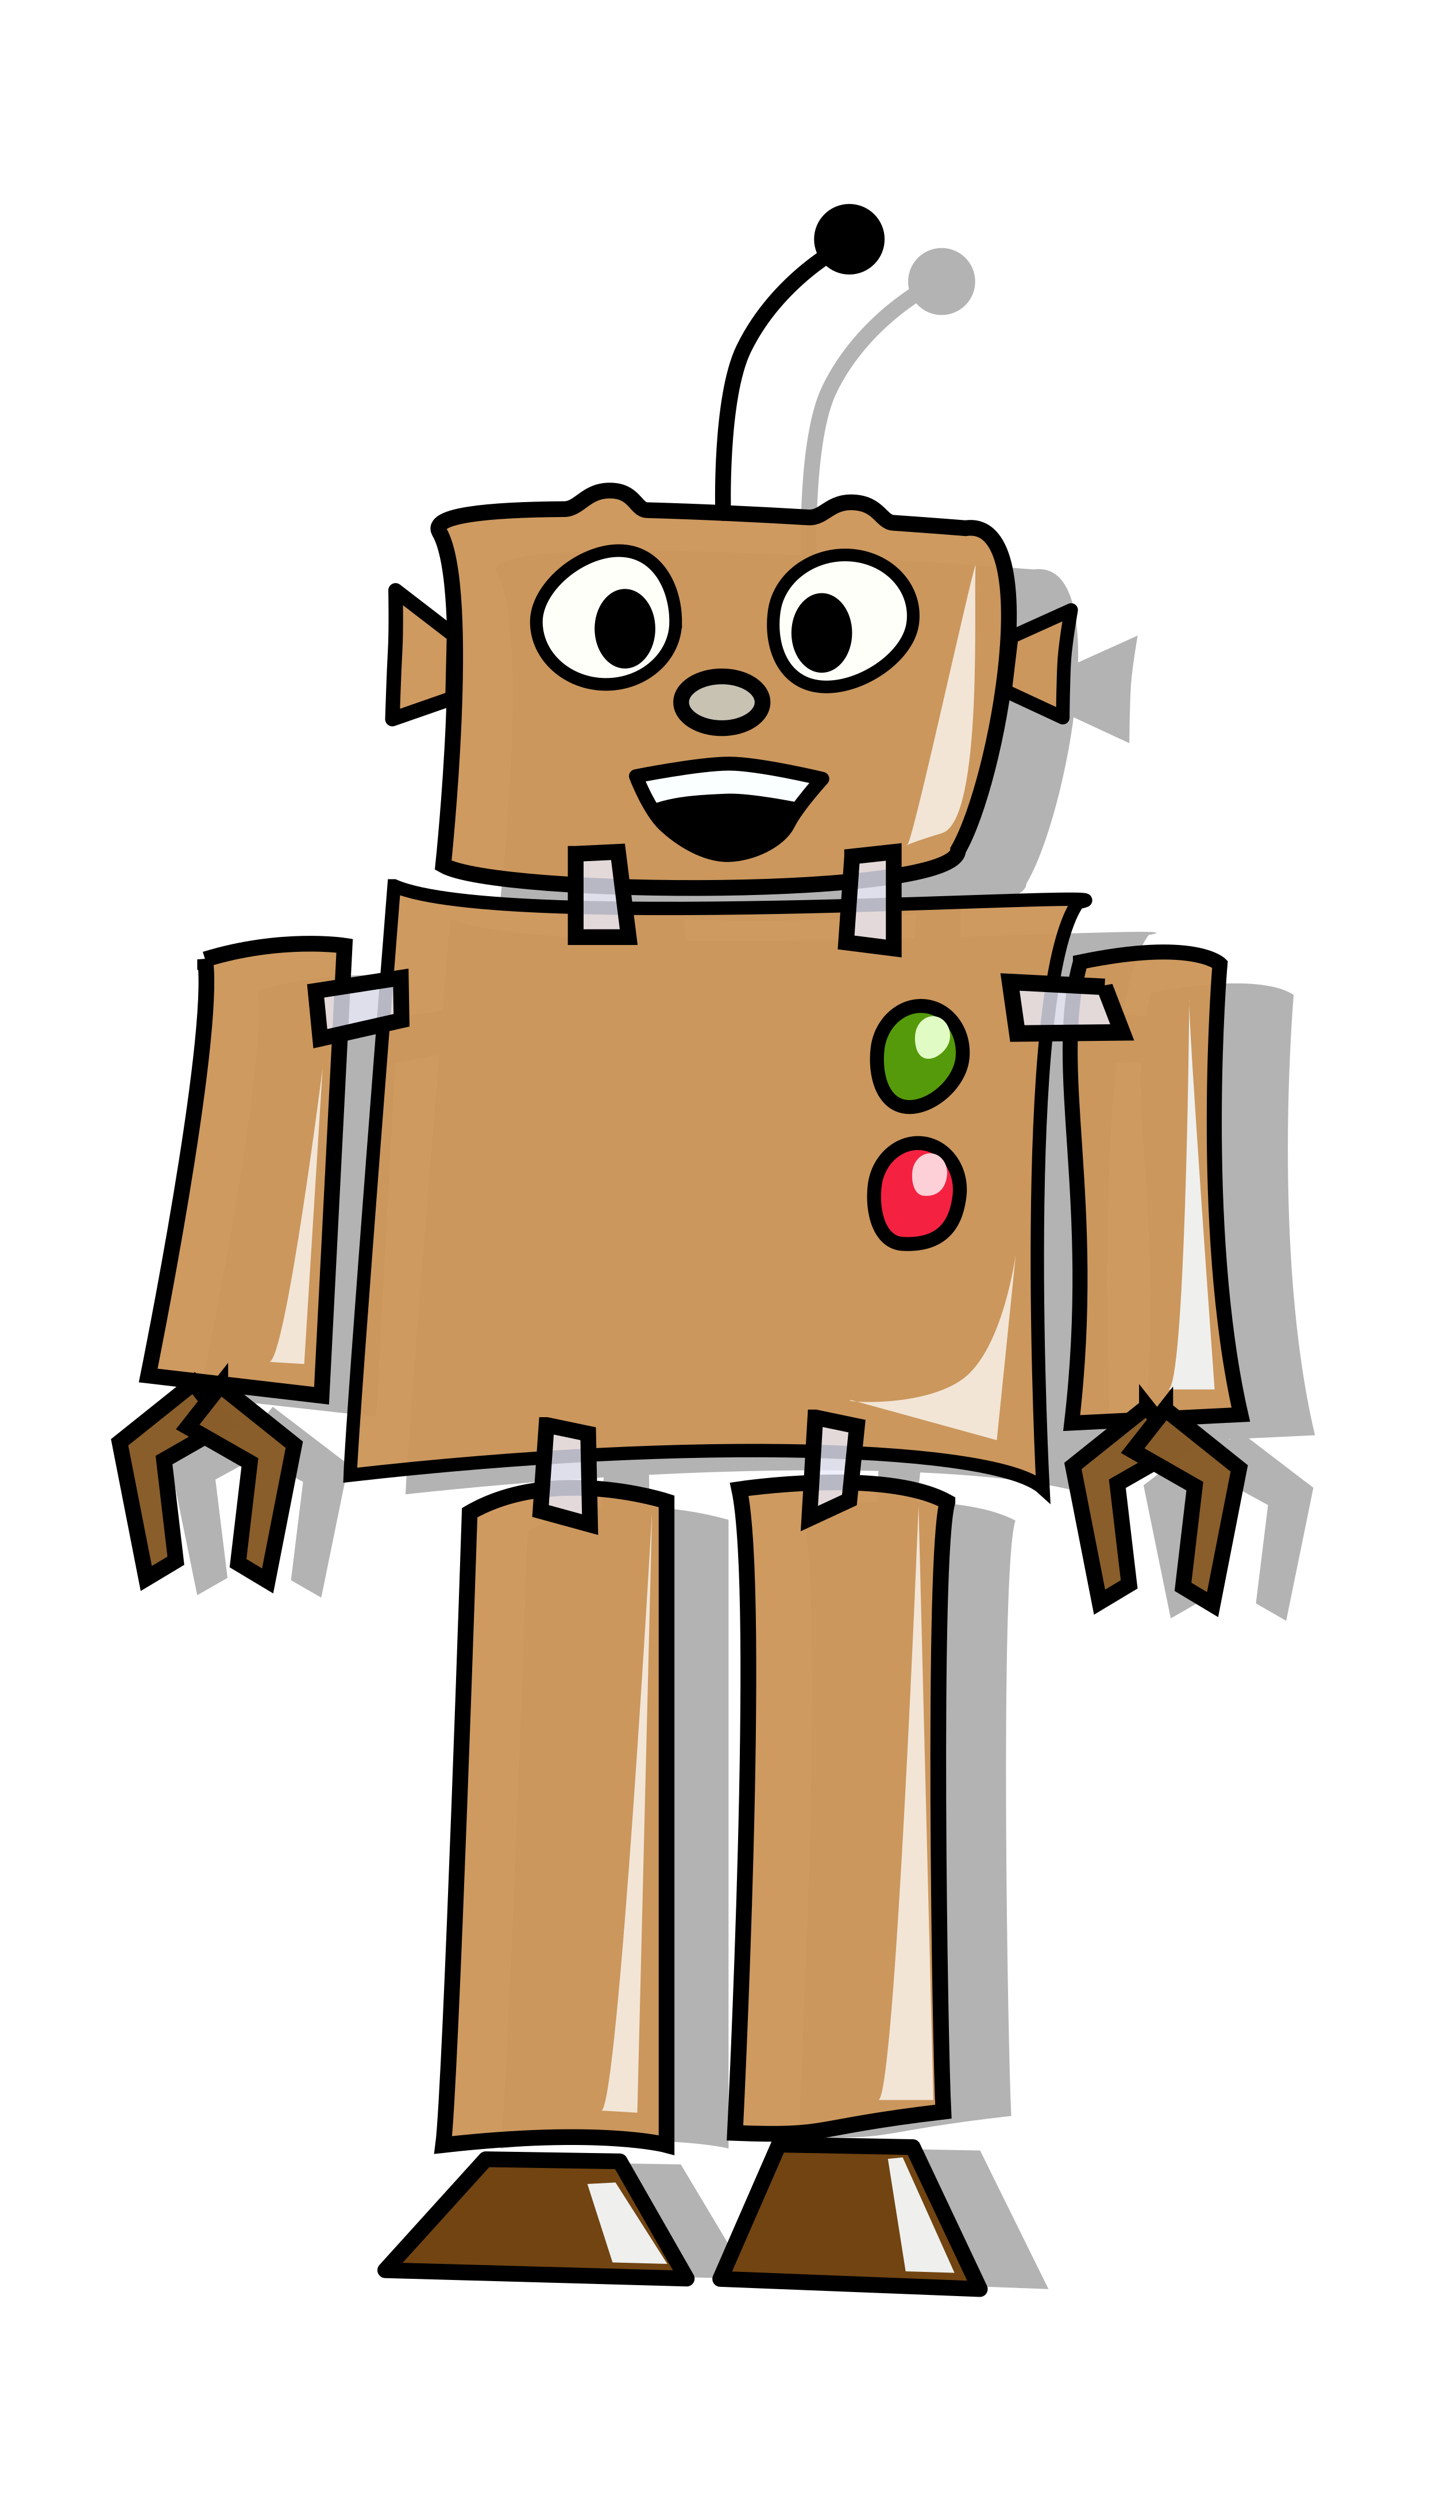 <?xml version="1.0" encoding="UTF-8" standalone="no"?>
<svg
   xmlns:dc="http://purl.org/dc/elements/1.1/"
   xmlns:cc="http://creativecommons.org/ns#"
   xmlns:rdf="http://www.w3.org/1999/02/22-rdf-syntax-ns#"
   xmlns:svg="http://www.w3.org/2000/svg"
   xmlns="http://www.w3.org/2000/svg"
   style="enable-background:new"
   height="160"
   width="91.917"
   version="1.0"
   viewBox="0 0 91.917 160"
   id="svg1378">
  <defs
     id="defs48">
    <filter
       id="filter4445"
       style="color-interpolation-filters:sRGB">
      <feBlend
         id="feBlend4447"
         in2="BackgroundImage"
         mode="multiply" />
    </filter>
  </defs>
  <g
     transform="matrix(0.134,0,0,0.134,4.107,2.981)"
     id="g4595"
     style="filter:url(#filter4445);enable-background:new">
    <path
       style="color:#000000;clip-rule:nonzero;display:inline;overflow:visible;visibility:visible;opacity:1;isolation:auto;mix-blend-mode:normal;color-interpolation:sRGB;color-interpolation-filters:linearRGB;solid-color:#000000;solid-opacity:1;fill:#b3b3b3;fill-opacity:1;fill-rule:evenodd;stroke:none;stroke-width:6.4;stroke-linecap:round;stroke-linejoin:round;stroke-miterlimit:4;stroke-dasharray:none;stroke-dashoffset:0;stroke-opacity:1;color-rendering:auto;image-rendering:auto;shape-rendering:auto;text-rendering:auto;enable-background:accumulate"
       d="m 490.441,206.152 -28.477,12.836 -3.088,25.758 27.58,12.818 c 0,0 0.162,-19.992 0.826,-28.561 0.664,-8.569 3.158,-22.852 3.158,-22.852 z"
       transform="translate(22.36,75.175)"
       id="path4372-6" />
    <path
       transform="scale(-1,1)"
       style="fill:#b3b3b3;fill-opacity:1;stroke:none;stroke-width:4;stroke-opacity:0.651"
       d="m -403.162,112.213 a 16,16 0 0 1 -16,16 16,16 0 0 1 -16,-16 16,16 0 0 1 16,-16 16,16 0 0 1 16,16 z"
       id="path3358-4" />
    <path
       style="color:#000000;clip-rule:nonzero;display:inline;overflow:visible;visibility:visible;opacity:1;isolation:auto;mix-blend-mode:normal;color-interpolation:sRGB;color-interpolation-filters:linearRGB;solid-color:#000000;solid-opacity:1;fill:none;fill-opacity:0.651;fill-rule:evenodd;stroke:#b3b3b3;stroke-width:7.52;stroke-linecap:round;stroke-linejoin:miter;stroke-miterlimit:4;stroke-dasharray:none;stroke-dashoffset:0;stroke-opacity:1;color-rendering:auto;image-rendering:auto;shape-rendering:auto;text-rendering:auto;enable-background:accumulate"
       d="m 355.712,242.096 c 0,0 -1.668,-54.791 9.899,-78.489 16.332,-33.459 48.083,-49.497 48.083,-49.497"
       id="path4267-9" />
    <path
       id="path3714"
       style="fill:#b3b3b3;fill-opacity:1;fill-rule:evenodd;stroke:none;stroke-opacity:1"
       d="m 353.81,243.024 c -5.973,-0.275 -11.998,-0.526 -18.031,-0.763 l -26.137,-0.885 c -58.194,-1.574 -109.3,-0.166 -103.08,10.133 16.154,26.759 1.851,155.44 1.851,155.44 7.831,4.324 33.052,7.449 64.623,9.156 v 10.469 c -40.587,-1.077 -74.172,-3.936 -88.59,-10.011 0,0 -1.5,18.089 -3.606,43.889 l -21.541,3.205 1.021,-19.137 c 0,0 -30.742,-4.562 -68.038,6.379 5.541,37.094 -27.764,194.11 -27.764,194.11 l 84.569,9.431 9.031,-168.66 21.062,-4.578 c -6.094,74.925 -15.392,190.84 -16.116,210.29 32.718,-3.558 64.471,-6.215 94.653,-8.088 l -1.085,14.864 c -11.9,1.377 -24.135,4.55 -35.296,10.713 0,0 -9.231,268.49 -12.925,294.98 77.166,-8.316 108.95,0 108.95,0 V 703.701 c 0,0 -16.278,-5.067 -37.689,-6.104 l -0.319,-15.413 c 40.546,-2.052 77.72,-2.623 109.62,-1.831 l -0.925,14.772 c -19.647,0.73 -35.232,2.93 -35.232,2.93 11.11,49.289 -2.074,300.3 -2.074,300.3 48.02,1.766 34.44,-2.322 101.67,-9.95 -1.639,-30.039 -5.612,-259.71 1.947,-284.39 -11.818,-6.234 -29.564,-8.544 -46.944,-9.034 l 1.5,-13.918 c 48.886,2.248 82.343,8.047 92.068,16.573 0,0 -7.179,-129.69 1.628,-212.3 l 11.776,-0.122 c -1.592,43.944 10.828,98.204 0.606,182 l 28.498,-1.373 -27.892,21.365 12.989,63.544 14.456,-8.271 -5.776,-46.972 17.871,-9.767 19.914,10.896 -5.776,46.972 14.457,8.302 12.989,-63.544 -30.86,-23.593 31.626,-1.496 c -20.967,-88.267 -10.18,-210.2 -10.18,-210.2 0,0 -12.649,-11.972 -68.038,-0.977 -1.045,3.592 -1.899,7.236 -2.585,10.926 l -10.978,-0.549 c 2.944,-17.316 6.944,-30.868 12.35,-38.151 17.203,-2.96 -27.723,-0.932 -89.866,0.885 v -13.063 c 19.13,-2.857 31.402,-6.906 31.402,-12.269 19.59,-32.45 42.455,-155.43 3.67,-150.13 0,0 -40.563,-3.149 -89.42,-5.707 l 3.223,-0.183 z m 53.232,171.586 -0.83,11.201 c -35.132,0.909 -73.598,1.585 -109.05,1.221 l -1.34,-9.98 c 37.255,1.122 79.114,0.458 111.22,-2.442 z m -320.37,233.91 -36.093,27.621 12.989,63.544 14.457,-8.271 -5.776,-46.972 19.914,-10.865 21.956,11.995 -5.776,46.972 14.457,8.302 12.989,-63.545 -36.125,-27.621 -6.032,7.325 -6.957,-8.485 z m 470.27,16.664 -0.287,0.366 -0.287,-0.336 0.574,-0.03 z m -184.78,338.54 -28.594,62.69 126.63,4.7 -32.679,-66.2 -65.357,-1.19 z m -142.97,6.837 -49.018,51.763 147.05,3.907 -32.679,-54.693 -65.357,-0.977 z" />
    <path
       id="rect1386"
       style="fill:#cc975a;fill-opacity:0.963;fill-rule:evenodd;stroke:#000000;stroke-width:7.52;stroke-linecap:round"
       d="m 179.24,231.85 c -4.54,-7.864 22.122,-10.666 59.607,-10.914 7.469,-0.049 10.333,-8.973 22.034,-8.864 11.7,0.11 12.079,9.205 17.491,9.352 25.695,0.7 52.92,2.037 77.133,3.453 7.658,0.448 10.21,-7.926 21.928,-7.15 11.718,0.775 12.867,9.348 18.558,9.742 20.97,1.454 34.639,2.573 34.639,2.573 37.98,-5.426 15.566,120.5 -3.617,153.73 0,23.511 -220.04,22.203 -245.96,7.234 0,0 14.01,-131.76 -1.809,-159.15 z" />
    <path
       id="rect2114"
       style="fill:#cc975a;fill-opacity:0.963;fill-rule:evenodd;stroke:#000000;stroke-width:6.392;stroke-linecap:round"
       d="m 157.59,400.87 c 52.824,23.271 367.52,0.569 326.69,7.914 -29.35,41.342 -16.723,279.85 -16.723,279.85 -21.703,-19.894 -164.11,-25.239 -330.92,-6.273 1.047,-29.42 20.95,-281.49 20.95,-281.49 z" />
    <path
       id="rect2842"
       style="fill:#cc975a;fill-opacity:0.963;fill-rule:evenodd;stroke:#000000;stroke-width:7.52;stroke-linecap:round"
       d="m 67.337,435.99 c 36.522,-11.202 66.621,-6.51 66.621,-6.51 l -11.003,214.94 -82.808,-9.672 c 0,0 32.616,-160.78 27.19,-198.76 z" />
    <path
       id="rect2844"
       style="fill:#cc975a;fill-opacity:0.963;fill-rule:evenodd;stroke:#000000;stroke-width:7.181;stroke-linecap:round"
       d="m 485.46,437.23 c 54.239,-11.258 66.639,0.995 66.639,0.995 0,0 -10.571,124.84 9.961,215.22 l -80.793,4.023 c 12.66,-108.51 -10.159,-168.66 4.193,-220.23 z" />
    <path
       id="rect2846"
       style="fill:#cc975a;fill-opacity:0.963;fill-rule:evenodd;stroke:#000000;stroke-width:7.52;stroke-linecap:round"
       d="m 193.71,700.27 c 39.932,-23.055 94.045,-5.426 94.045,-5.426 v 307.46 c 0,0 -31.142,-8.514 -106.71,0 3.617,-27.128 12.66,-302.03 12.66,-302.03 z" />
    <path
       id="rect2848"
       style="fill:#cc975a;fill-opacity:0.963;fill-rule:evenodd;stroke:#000000;stroke-width:7.52;stroke-linecap:round"
       d="m 421.91,695.17 c -30.069,-16.585 -99.433,-6.085 -99.433,-6.085 10.879,50.466 -2.038,307.45 -2.038,307.45 47.023,1.809 33.703,-2.381 99.541,-10.192 -1.605,-30.757 -5.471,-265.9 1.93,-291.17 z" />
    <path
       id="path2858"
       style="fill:#fffffa;fill-opacity:1;fill-rule:evenodd;stroke:#000000;stroke-width:6.039;stroke-linecap:round"
       d="m 292.105,274.762 c 0,16.501 -14.908,29.892 -33.277,29.892 -18.369,0 -33.277,-13.392 -33.277,-29.892 0,-16.501 21.026,-34.015 39.395,-34.015 18.369,0 27.16,17.515 27.16,34.015 z" />
    <path
       id="rect2862"
       style="fill:#eaeafb;fill-opacity:0.784;fill-rule:evenodd;stroke:#000000;stroke-width:7.52;stroke-linecap:round"
       d="m 244.35,385.58 20.204,-0.959 5.115,40.747 h -25.32 v -39.788 z" />
    <path
       id="rect2864"
       style="fill:#eaeafb;fill-opacity:0.784;fill-rule:evenodd;stroke:#000000;stroke-width:7.52;stroke-linecap:round"
       d="m 376.39,386.84 19.885,-2.174 v 46.118 l -22.762,-2.877 2.877,-41.067 z" />
    <path
       id="path2868"
       style="fill:#eaeafb;fill-opacity:0.784;fill-rule:evenodd;stroke:#000000;stroke-width:7.52;stroke-linecap:round"
       d="m 358.83,654.78 19.885,4.156 -3.617,35.267 -19.145,8.878 2.877,-48.301 z" />
    <path
       id="path2870"
       style="fill:#eaeafb;fill-opacity:0.784;fill-rule:evenodd;stroke:#000000;stroke-width:7.52;stroke-linecap:round"
       d="m 230.42,658.4 19.885,4.156 0.904,43.405 -23.666,-6.495 2.877,-41.067 z" />
    <path
       id="path2872"
       style="fill:#eaeafb;fill-opacity:0.784;fill-rule:evenodd;stroke:#000000;stroke-width:7.886;stroke-linecap:round"
       d="m 497.02,449.12 8.379,21.747 -50.09,0.529 -3.498,-24.607 45.209,2.332 z" />
    <path
       id="path2874"
       style="fill:#eaeafb;fill-opacity:0.784;fill-rule:evenodd;stroke:#000000;stroke-width:7.52;stroke-linecap:round"
       d="m 160.81,444.76 0.347,20.312 -38.802,8.805 -2.231,-22.835 40.686,-6.282 z" />
    <path
       id="path2551"
       style="fill:#fffffa;fill-opacity:1;fill-rule:evenodd;stroke:#000000;stroke-width:6.032;stroke-linecap:round"
       d="m 339.204,269.463 c 2.387,-16.348 19.132,-28.208 37.376,-26.474 18.245,1.734 31.114,16.409 28.727,32.756 -2.387,16.348 -25.804,31.715 -44.048,29.981 -18.245,-1.734 -24.442,-19.916 -22.055,-36.263 z" />
    <path
       id="path2553"
       style="fill:#4e9a06;fill-opacity:0.941;fill-rule:evenodd;stroke:#000000;stroke-width:6.654;stroke-linecap:round"
       d="m 388.54,478.64 c 1.464,-12.524 11.729,-21.611 22.914,-20.283 11.185,1.328 19.075,12.571 17.612,25.096 -1.464,12.524 -15.82,24.298 -27.005,22.97 -11.185,-1.328 -14.985,-15.258 -13.521,-27.782 z" />
    <path
       id="path2555"
       style="fill:#e1fbc5;fill-opacity:1;fill-rule:evenodd"
       d="m 406.54,471.73 c 0.598,-5.275 4.794,-9.102 9.365,-8.543 4.572,0.559 7.796,5.295 7.198,10.57 -0.598,5.275 -6.466,10.234 -11.037,9.674 -4.572,-0.559 -6.124,-6.426 -5.526,-11.701 z" />
    <path
       id="path3327"
       style="fill:#ffffff;fill-opacity:0.75;fill-rule:evenodd"
       d="m 98.007,628.26 16.648,1.01 8.814,-141.42 c 0,0 -17.628,139.4 -25.462,140.41 z" />
    <path
       id="path3329"
       style="fill:#eff0ee;fill-rule:evenodd"
       d="m 537.428,454.52 c 0,15.152 -2.02,186.88 -10.102,186.88 h 22.223 c 0,0 -13.132,-181.83 -12.122,-186.88 z" />
    <path
       id="path3331"
       style="fill:#ffffff;fill-opacity:0.75;fill-rule:evenodd"
       d="m 375.8,646.44 69.701,19.193 9.091,-88.893 c 0,0 -6.061,45.457 -25.254,59.599 -19.193,14.142 -58.589,11.112 -53.538,10.102 z" />
    <path
       id="path3333"
       style="fill:#ffffff;fill-opacity:0.75;fill-rule:evenodd"
       d="m 403.078,380.77 c 4.041,-8.081 33.335,-143.44 32.325,-132.33 -1.192,13.117 4.041,121.22 -16.162,127.28 -20.203,6.061 -18.183,7.071 -16.162,5.051 z" />
    <path
       id="path3337"
       style="fill:#ffffff;fill-opacity:0.75;fill-rule:evenodd"
       d="m 256.6,985.85 17.173,1.01 7.071,-286.88 c 0,0 -16.162,284.86 -24.244,285.87 z" />
    <path
       id="path3339"
       style="fill:#ffffff;fill-opacity:0.75;fill-rule:evenodd"
       d="m 388.93,980.8 26.264,1e-5 -7.071,-283.85 c 0,0 -11.112,282.84 -19.193,283.85 z" />
    <ellipse
       id="path3348"
       style="fill:#000000"
       cx="267.888"
       cy="278.059"
       rx="14.5"
       ry="19" />
    <ellipse
       id="path3350"
       style="fill:#000000"
       cx="361.89"
       cy="280.059"
       rx="14.5"
       ry="19" />
    <path
       id="path2901"
       style="fill:#895e2a;fill-opacity:0.996;stroke:#000000;stroke-width:7.52"
       d="m 61.843,638.36 -35.356,28.29 12.728,65.05 14.143,-8.49 -5.657,-48.08 29.698,-16.97 z" />
    <path
       id="path3675"
       style="fill:#895e2a;fill-opacity:0.996;stroke:#000000;stroke-width:7.52"
       d="m 74.571,639.53 35.355,28.284 -12.728,65.054 -14.142,-8.485 5.657,-48.083 -29.698,-16.971 15.556,-19.799 z" />
    <path
       id="path3677"
       style="fill:#895e2a;fill-opacity:0.996;stroke:#000000;stroke-width:7.52"
       d="m 517.22,649.67 -35.355,28.284 12.728,65.054 14.142,-8.485 -5.657,-48.083 29.698,-16.971 -15.556,-19.799 z" />
    <path
       id="path3679"
       style="fill:#895e2a;fill-opacity:0.996;stroke:#000000;stroke-width:7.52"
       d="m 525.95,650.84 35.355,28.284 -12.728,65.054 -14.142,-8.485 5.657,-48.083 -29.698,-16.971 15.556,-19.799 z" />
    <path
       id="rect3681"
       style="fill:#714410;fill-opacity:0.996;stroke:#000000;stroke-width:7.52;stroke-linecap:round;stroke-linejoin:round"
       d="m 201.39,1009.1 64,1 32,56 -144,-4 z" />
    <path
       id="path3688"
       style="fill:#eff0ee"
       d="m 263.367,1020.2 24.749,38.891 -26.163,-0.707 -12.021,-37.477 13.435,-0.707 z" />
    <path
       id="path3686"
       style="fill:#714410;fill-opacity:0.996;stroke:#000000;stroke-width:7.52;stroke-linecap:round;stroke-linejoin:round"
       d="m 341.39,1002.1 64,1.21 32,67.79 -124,-4.842 28,-64.158 z" />
    <path
       id="path3690"
       style="fill:#eff0ee"
       d="m 400.55,1008.2 24.749,55.154 -23.335,-0.707 -8.485,-53.74 7.071,-0.707 z" />
    <g
       id="g4288">
      <circle
         r="14.849"
         cy="92.024"
         cx="-375.062"
         transform="scale(-1,1)"
         style="fill:#000000;stroke:#000000;stroke-width:4"
         id="path3358" />
      <path
         id="path4267"
         d="m 314.763,222.756 c 0,0 -1.668,-54.791 9.899,-78.489 16.332,-33.459 48.083,-49.497 48.083,-49.497"
         style="color:#000000;clip-rule:nonzero;display:inline;overflow:visible;visibility:visible;opacity:1;isolation:auto;mix-blend-mode:normal;color-interpolation:sRGB;color-interpolation-filters:linearRGB;solid-color:#000000;solid-opacity:1;fill:none;fill-opacity:0.941;fill-rule:evenodd;stroke:#000000;stroke-width:7.52;stroke-linecap:round;stroke-linejoin:miter;stroke-miterlimit:4;stroke-dasharray:none;stroke-dashoffset:0;stroke-opacity:1;color-rendering:auto;image-rendering:auto;shape-rendering:auto;text-rendering:auto;enable-background:accumulate" />
    </g>
    <path
       style="color:#000000;clip-rule:nonzero;display:inline;overflow:visible;visibility:visible;opacity:1;isolation:auto;mix-blend-mode:normal;color-interpolation:sRGB;color-interpolation-filters:linearRGB;solid-color:#000000;solid-opacity:1;fill:#cc975a;fill-opacity:0.963;fill-rule:evenodd;stroke:#000000;stroke-width:6.492;stroke-linecap:round;stroke-linejoin:round;stroke-miterlimit:4;stroke-dasharray:none;stroke-dashoffset:0;stroke-opacity:1;color-rendering:auto;image-rendering:auto;shape-rendering:auto;text-rendering:auto;enable-background:accumulate"
       d="m 452.529,281.949 28.476,-12.837 c 0,0 -2.494,14.284 -3.157,22.852 -0.664,8.569 -0.826,28.56 -0.826,28.56 l -27.581,-12.818 z"
       id="path4372" />
    <path
       style="color:#000000;clip-rule:nonzero;display:inline;overflow:visible;visibility:visible;opacity:1;isolation:auto;mix-blend-mode:normal;color-interpolation:sRGB;color-interpolation-filters:linearRGB;solid-color:#000000;solid-opacity:1;fill:#cc975a;fill-opacity:0.963;fill-rule:evenodd;stroke:#000000;stroke-width:6.93;stroke-linecap:round;stroke-linejoin:round;stroke-miterlimit:4;stroke-dasharray:none;stroke-dashoffset:0;stroke-opacity:1;color-rendering:auto;image-rendering:auto;shape-rendering:auto;text-rendering:auto;enable-background:accumulate"
       d="m 186.218,281.227 -27.909,-21.497 c 0,0 0.374,18.762 -0.212,28.677 -0.586,9.915 -1.307,32.813 -1.307,32.813 l 28.73,-10.004 z"
       id="path4372-7" />
    <path
       id="path2553-4"
       style="fill:#f61a3f;fill-opacity:0.941;fill-rule:evenodd;stroke:#000000;stroke-width:6.654;stroke-linecap:round"
       d="m 387.164,544.121 c 1.464,-12.524 11.729,-21.611 22.914,-20.283 11.185,1.328 19.075,12.571 17.612,25.096 -1.464,12.524 -7.335,23.944 -27.005,22.97 -11.25,-0.557 -14.985,-15.258 -13.521,-27.782 z" />
    <path
       id="path2555-0"
       style="fill:#fdcfd6;fill-opacity:1;fill-rule:evenodd"
       d="m 405.164,537.211 c 0.598,-5.275 4.794,-9.102 9.365,-8.543 4.572,0.559 7.796,5.295 7.198,10.57 -0.598,5.275 -3.637,10.234 -11.037,9.674 -4.592,-0.347 -6.124,-6.426 -5.526,-11.701 z" />
    <path
       style="color:#000000;clip-rule:nonzero;display:inline;overflow:visible;visibility:visible;opacity:1;isolation:auto;mix-blend-mode:normal;color-interpolation:sRGB;color-interpolation-filters:linearRGB;solid-color:#000000;solid-opacity:1;fill:#faffff;fill-opacity:1;fill-rule:evenodd;stroke:#000000;stroke-width:6.654;stroke-linecap:round;stroke-linejoin:round;stroke-miterlimit:4;stroke-dasharray:none;stroke-dashoffset:0;stroke-opacity:1;color-rendering:auto;image-rendering:auto;shape-rendering:auto;text-rendering:auto;enable-background:accumulate"
       d="m 273.133,348.498 c 0,0 30.099,-6 44.477,-6 14.378,0 44.54,7.25 44.54,7.25 0,0 -12.034,13.143 -16.252,21.564 -4.218,8.421 -17.697,14.619 -28.675,14.827 -10.978,0.208 -22.928,-7.253 -30.407,-14.293 -7.479,-7.04 -13.684,-23.348 -13.684,-23.348 z"
       id="path4276" />
    <path
       style="fill:#000000;fill-rule:evenodd;stroke:none;stroke-width:1px;stroke-linecap:butt;stroke-linejoin:miter;stroke-opacity:1"
       d="m 281.11,361.86 c 11.027,-4.059 23.848,-4.485 35.25,-5 11.402,-0.515 34.5,4.25 34.5,4.25 l -10.25,16 -21.5,9.75 -27,-9.25 c 0,0 -7.527,-7.191 -11,-15.75 z"
       id="path4292" />
    <ellipse
       style="color:#000000;clip-rule:nonzero;display:inline;overflow:visible;visibility:visible;opacity:1;isolation:auto;mix-blend-mode:normal;color-interpolation:sRGB;color-interpolation-filters:linearRGB;solid-color:#000000;solid-opacity:1;fill:#c8c4b7;fill-opacity:0.963;fill-rule:evenodd;stroke:#000000;stroke-width:7.52;stroke-linecap:round;stroke-linejoin:miter;stroke-miterlimit:4;stroke-dasharray:none;stroke-dashoffset:0;stroke-opacity:1;color-rendering:auto;image-rendering:auto;shape-rendering:auto;text-rendering:auto;enable-background:accumulate"
       id="path4303"
       cx="314.163"
       cy="313.196"
       rx="19.445"
       ry="12.374" />
  </g>
</svg>

